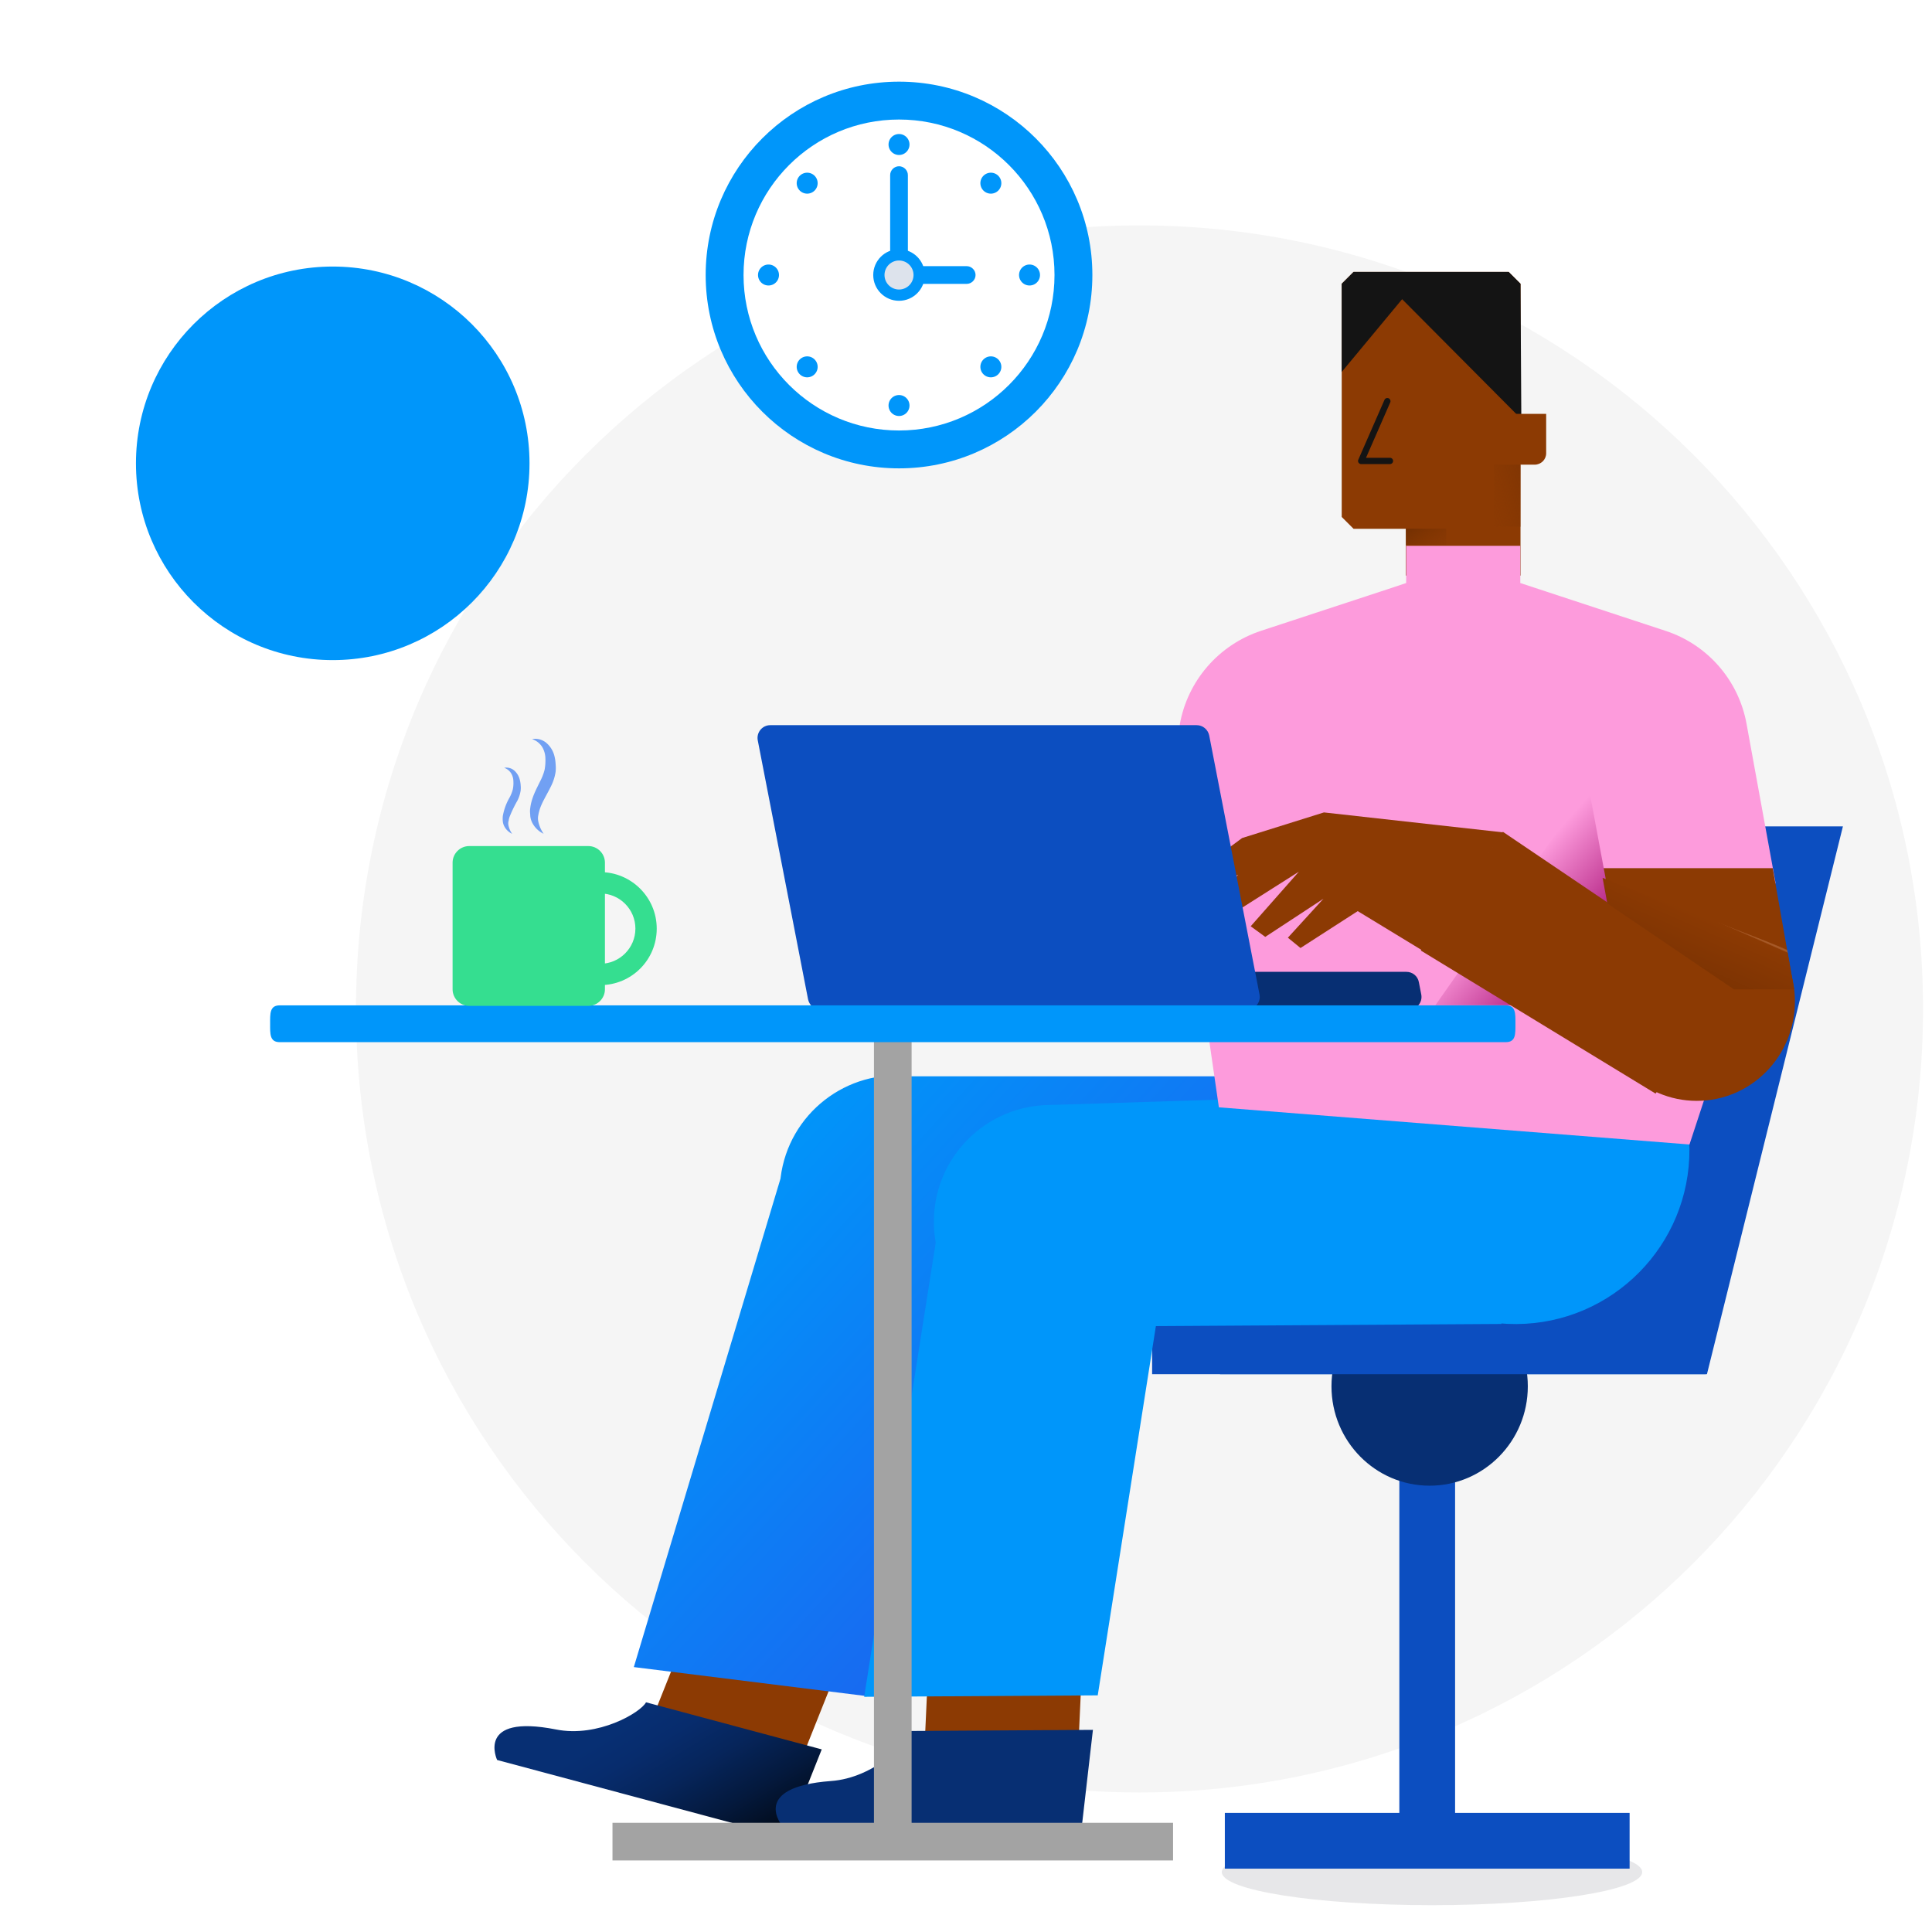 <svg xmlns="http://www.w3.org/2000/svg" width="1080" height="1080" viewBox="0 0 1080 1080" fill="none"><g clip-path="url(#a)"><g filter="url(#b)" opacity=".1"><path fill="#0A0F1A" d="M918 1046.5c0 10.22-52.607 18.5-117.5 18.5s-117.5-8.28-117.5-18.5 52.607-18.5 117.5-18.5 117.5 8.28 117.5 18.5"/></g><path fill="#F5F5F5" d="M199 564c0 241.9 196.099 438 438 438s438-196.1 438-438c0-241.901-196.099-438-438-438S199 322.099 199 564"/><path fill="#0096FA" d="M76 259c0 60.751 49.249 110 110 110s110-49.249 110-110-49.249-110-110-110S76 198.249 76 259"/><path fill="#0C4EC0" d="M757.981 461.964H1030.2l-76.006 306.215H681.979z"/><path fill="#8C3A03" d="m438.916 1006.27 29.627-74.251-79.761-31.827-29.627 74.248zM602.14 990.789l3.661-79.857L520.015 907l-3.661 79.857z"/><path fill="url(#c)" d="m459.352 977.916-98.225-26.319c-2.914 5.636-26.786 19.893-50.387 15.174-44.957-8.838-32.849 17.067-32.849 17.067l161.838 43.362z"/><path fill="#0C4EC0" d="M910.963 1013.42H684.689v31.17h226.274z"/><path fill="#0C4EC0" d="M813.404 1028.33V802.052H782.24v226.278z"/><path fill="#072F73" d="M799.181 830.506c30.307 0 54.875-24.871 54.875-55.552s-24.568-55.552-54.875-55.552-54.875 24.871-54.875 55.552 24.569 55.552 54.875 55.552"/><path fill="url(#d)" d="M782.355 601.659H509.088c-35.684-4.45-68.268 20.924-72.721 56.629l-.072.577-81.98 273.042 129.306 16.126 65.014-216.672 166.527 20.768c7.938 5.084 109.217-11.373 119.193-10.129 35.684 4.45-23.705-.968-19.252-36.674 4.237-35.538 2.936-99.217-32.748-103.667"/><path fill="#0C4EC0" d="M953.546 768.179H644.041v-31.163h317.055z"/><path fill="#072F73" d="m610.951 967-101.689.627c-1.317 6.207-20.562 26.276-44.764 27.975-45.692 3.381-27.158 25.158-27.158 25.158l167.544-1.04z"/><path fill="#0096FA" d="m483.091 948.524 130.55-.805L658.003 666l-130.549.805z"/><path fill="#0096FA" d="M587.709 748.243c36.05-.223 65.094-29.628 64.872-65.678s-29.627-65.093-65.677-64.871-65.095 29.627-64.873 65.677c.223 36.05 29.628 65.094 65.678 64.872M847.728 740.154c53.724-.331 97.006-44.151 96.675-97.876s-44.15-97.009-97.875-96.678-97.009 44.153-96.678 97.878c.331 53.724 44.153 97.007 97.878 96.676"/><path fill="#0096FA" d="m845.877 609.461-258.969 8.23.765 123.963 251.607-1.551zM939.01 672.294l14.857-136.823H821.084z"/><path fill="#8C3A03" d="M756.653 152h86.693l6.627 6.627v163.128h-64.09v-26.144h-29.23l-6.627-6.627V158.627z"/><path fill="#141414" d="m843.346 152 6.627 6.627.454 74.71-.545.363-66.087-66.449-33.769 40.668v-49.292l6.627-6.627z"/><path fill="#8C3A03" d="M857.872 259.754h-18.156V231.34h24.601v22.059c0 3.541-2.905 6.355-6.445 6.355"/><path fill="url(#e)" d="M835.085 294.431h14.888v-34.677h-14.888z"/><path fill="url(#f)" d="M808.488 295.52h-22.604v9.078h22.604z"/><path fill="#141414" fill-rule="evenodd" d="M776.239 222.645a1.76 1.76 0 0 1 .908 2.321l-13.535 30.938h13.373a1.762 1.762 0 0 1 0 3.524h-16.067a1.762 1.762 0 0 1-1.614-2.468l14.615-33.407a1.76 1.76 0 0 1 2.32-.908" clip-rule="evenodd"/><path fill="#FD9BDC" d="M976.388 404.922c-4.344-24.524-21.812-44.613-45.434-52.305l-81.093-26.696v-20.814h-63.807v20.814l-10.317 3.439-70.775 23.257c-23.622 7.782-41.09 27.872-45.434 52.305l11.207 140.686L681.356 619l263.075 20.776 48.101-146.333z"/><path fill="#8C3A03" d="M907.628 553.06h95.272l-11.939-67.747h-95.097z"/><path fill="#8C3A03" d="M948.495 615.387c30.306 0 54.875-24.872 54.875-55.552 0-30.681-24.569-55.552-54.875-55.552s-54.875 24.871-54.875 55.552c0 30.68 24.568 55.552 54.875 55.552"/><path fill="url(#g)" d="m888.065 440 22.685 121.944H802.355z"/><path fill="#8C3A03" d="m970.386 553.06-65.356-44.216-64.899-43.854-45.887 66.369 131.217 79.963z"/><path fill="url(#h)" d="m895.864 490.733 2.628 14.3 70.786 48.027h33.622l-3.893-22.394z"/><path fill="#8C3A03" d="M840.316 465.312 740.089 454.15l-45.73 14.312-27.474 20.343 7.862 7.651 17.443-7.471-19.25 18.543 10.303 6.931 42.838-27.184-26.932 30.514 8.134 5.941 32.535-21.333-19.883 21.783 7.05 5.761 31.993-20.613 36.24 22.053z"/><path fill="#072F73" d="M786.153 543.264H569.829c-4.448 0-7.807 4.085-6.99 8.443l1.362 6.989c.635 3.359 3.54 5.719 6.99 5.719h216.324c4.448 0 7.807-4.085 6.99-8.442l-1.362-6.99c-.635-3.359-3.54-5.719-6.99-5.719"/><path fill="#0C4EC0" d="M430.573 405.372h238.383c3.359 0 6.264 2.36 6.99 5.719l28.141 144.882c.817 4.357-2.542 8.443-6.99 8.443H458.714c-3.359 0-6.264-2.361-6.99-5.72l-28.141-144.881c-.817-4.358 2.542-8.443 6.99-8.443"/><path fill="#A3A3A3" fill-rule="evenodd" d="M488.548 1019.81V572.287h21.043v447.523z" clip-rule="evenodd"/><path fill="#A3A3A3" fill-rule="evenodd" d="M655.752 1040H342.383v-21.04h313.369z" clip-rule="evenodd"/><path fill="#0096FA" d="M841.737 562H156.396c-5.681 0-5.394 4.605-5.394 10.286s-.287 10.287 5.394 10.287h685.341c5.681 0 5.393-4.606 5.393-10.287S847.418 562 841.737 562M502.557 261.816c59.692 0 108.082-48.39 108.082-108.082 0-59.693-48.39-108.083-108.082-108.083-59.693 0-108.083 48.39-108.083 108.083s48.39 108.082 108.083 108.082"/><path fill="#fff" d="M502.557 240.65c48.002 0 86.916-38.914 86.916-86.916 0-48.003-38.914-86.917-86.916-86.917-48.003 0-86.917 38.914-86.917 86.917s38.914 86.916 86.917 86.916"/><path fill="#0096FA" d="M540.386 158.687h-37.829c-2.702 0-4.954-2.251-4.954-4.953s2.252-4.954 4.954-4.954h37.829c2.702 0 4.953 2.252 4.953 4.954s-2.251 4.953-4.953 4.953"/><path fill="#0096FA" d="M502.557 158.687c-2.702 0-4.954-2.251-4.954-4.953V97.891c0-2.702 2.252-4.954 4.954-4.954s4.953 2.252 4.953 4.954v55.843c0 2.702-2.251 4.953-4.953 4.953"/><path fill="#0096FA" d="M502.557 168.145c7.959 0 14.411-6.452 14.411-14.411s-6.452-14.411-14.411-14.411-14.411 6.452-14.411 14.411 6.452 14.411 14.411 14.411"/><path fill="#DDE3EC" d="M502.557 161.84a8.106 8.106 0 0 0 8.106-8.106 8.106 8.106 0 0 0-8.106-8.106 8.106 8.106 0 0 0-8.106 8.106 8.106 8.106 0 0 0 8.106 8.106"/><path fill="#0096FA" d="M502.558 86.633a5.855 5.855 0 1 0 0-11.71 5.855 5.855 0 0 0 0 11.71M451.218 108.249a5.854 5.854 0 1 0 .001-11.709 5.854 5.854 0 0 0-.001 11.709M429.602 159.589a5.856 5.856 0 1 0-.002-11.712 5.856 5.856 0 0 0 .002 11.712M451.218 210.927a5.854 5.854 0 1 0 .001-11.709 5.854 5.854 0 0 0-.001 11.709M502.558 232.544a5.855 5.855 0 1 0 0-11.71 5.855 5.855 0 0 0 0 11.71M553.897 210.927a5.854 5.854 0 1 0 .001-11.709 5.854 5.854 0 0 0-.001 11.709M575.513 159.589a5.855 5.855 0 1 0-.002-11.71 5.855 5.855 0 0 0 .002 11.71M553.897 108.249a5.854 5.854 0 1 0 .001-11.709 5.854 5.854 0 0 0-.001 11.709"/><path fill="#1967F1" d="M297.398 413.166a9.68 9.68 0 0 1 7.976 2.073 14.2 14.2 0 0 1 4.59 7.532c.348 1.408.559 2.846.629 4.294a22 22 0 0 1 0 4.386 26.7 26.7 0 0 1-2.646 8.181c-2.351 4.849-5.034 8.846-6.367 13.214l-.444 1.647-.314 1.684a8.6 8.6 0 0 0 .111 3.128 18.6 18.6 0 0 0 2.961 6.774 13.7 13.7 0 0 1-6.034-5.553 10.9 10.9 0 0 1-1.443-4.367c0-.704-.093-1.425-.13-2.147q-.055-1.083.111-2.166c.648-5.811 3.443-10.771 5.553-15.12a29.8 29.8 0 0 0 2.461-6.311c.418-2.213.573-4.468.463-6.718a12.97 12.97 0 0 0-1.851-6.237 10.65 10.65 0 0 0-5.626-4.294M281.835 429.211a6.798 6.798 0 0 1 5.552 1.444 10 10 0 0 1 3.184 5.256c.259.969.42 1.961.481 2.961a15.4 15.4 0 0 1 0 3.054 18.7 18.7 0 0 1-1.851 5.7 69 69 0 0 0-4.442 9.254l-.314 1.147c0 .389-.111.778-.222 1.166a5.5 5.5 0 0 0 0 2.184c.362 1.695 1.06 3.3 2.054 4.72a9.4 9.4 0 0 1-4.201-3.868 7.8 7.8 0 0 1-1-3.036 15 15 0 0 1 0-3.016 31.7 31.7 0 0 1 3.868-10.513 20.4 20.4 0 0 0 1.722-4.404q.227-1.138.314-2.295.069-1.193 0-2.388a8.8 8.8 0 0 0-1.277-4.33 7.4 7.4 0 0 0-3.868-3.036" opacity=".6"/><path fill="#35DE90" d="M328.872 562.3h-66.581c-5.11 0-9.291-4.181-9.291-9.29v-70.763c0-5.11 4.181-9.291 9.291-9.291h66.581c5.11 0 9.291 4.181 9.291 9.291v70.763c0 5.109-4.181 9.29-9.291 9.29"/><path fill="#35DE90" d="M335.527 550.687v-11.923c10.839 0 19.666-8.826 19.666-19.665s-8.827-19.666-19.666-19.666V487.51c17.343 0 31.589 14.092 31.589 31.589s-14.092 31.588-31.589 31.588"/></g><defs><linearGradient id="c" x1="334.943" x2="417.424" y1="924.905" y2="1062.17" gradientUnits="userSpaceOnUse"><stop offset=".26" stop-color="#072F73"/><stop offset=".366" stop-color="#072C6D"/><stop offset=".513" stop-color="#06255B"/><stop offset=".684" stop-color="#04193D"/><stop offset=".871" stop-color="#010915"/><stop offset=".956"/></linearGradient><linearGradient id="d" x1="407.611" x2="726.849" y1="638.843" y2="929.34" gradientUnits="userSpaceOnUse"><stop offset=".026" stop-color="#0096FA"/><stop offset=".641" stop-color="#1968F0"/></linearGradient><linearGradient id="e" x1="828.584" x2="868.497" y1="280.509" y2="270.765" gradientUnits="userSpaceOnUse"><stop stop-color="#8C3A03" stop-opacity=".2"/><stop offset=".938" stop-color="#763103"/></linearGradient><linearGradient id="f" x1="806.741" x2="787.194" y1="314.026" y2="285.464" gradientUnits="userSpaceOnUse"><stop stop-color="#8C3A03" stop-opacity=".13"/><stop offset="1" stop-color="#642901"/></linearGradient><linearGradient id="g" x1="827.196" x2="924.739" y1="485.352" y2="571.227" gradientUnits="userSpaceOnUse"><stop offset=".145" stop-color="#FD9BDC"/><stop offset=".653" stop-color="#A0036C"/></linearGradient><linearGradient id="h" x1="966.369" x2="923.611" y1="483.791" y2="581.216" gradientUnits="userSpaceOnUse"><stop offset=".281" stop-color="#F8BC9A" stop-opacity="0"/><stop offset=".297" stop-color="#8C3A03"/><stop offset=".79" stop-color="#732F02"/></linearGradient><clipPath id="a"><path fill="#fff" d="M0 0h1080v1080H0z"/></clipPath><filter id="b" width="267" height="69" x="667" y="1012" color-interpolation-filters="sRGB" filterUnits="userSpaceOnUse"><feFlood flood-opacity="0" result="BackgroundImageFix"/><feBlend in="SourceGraphic" in2="BackgroundImageFix" result="shape"/><feGaussianBlur result="effect1_foregroundBlur_10272_1590" stdDeviation="8"/></filter></defs></svg>